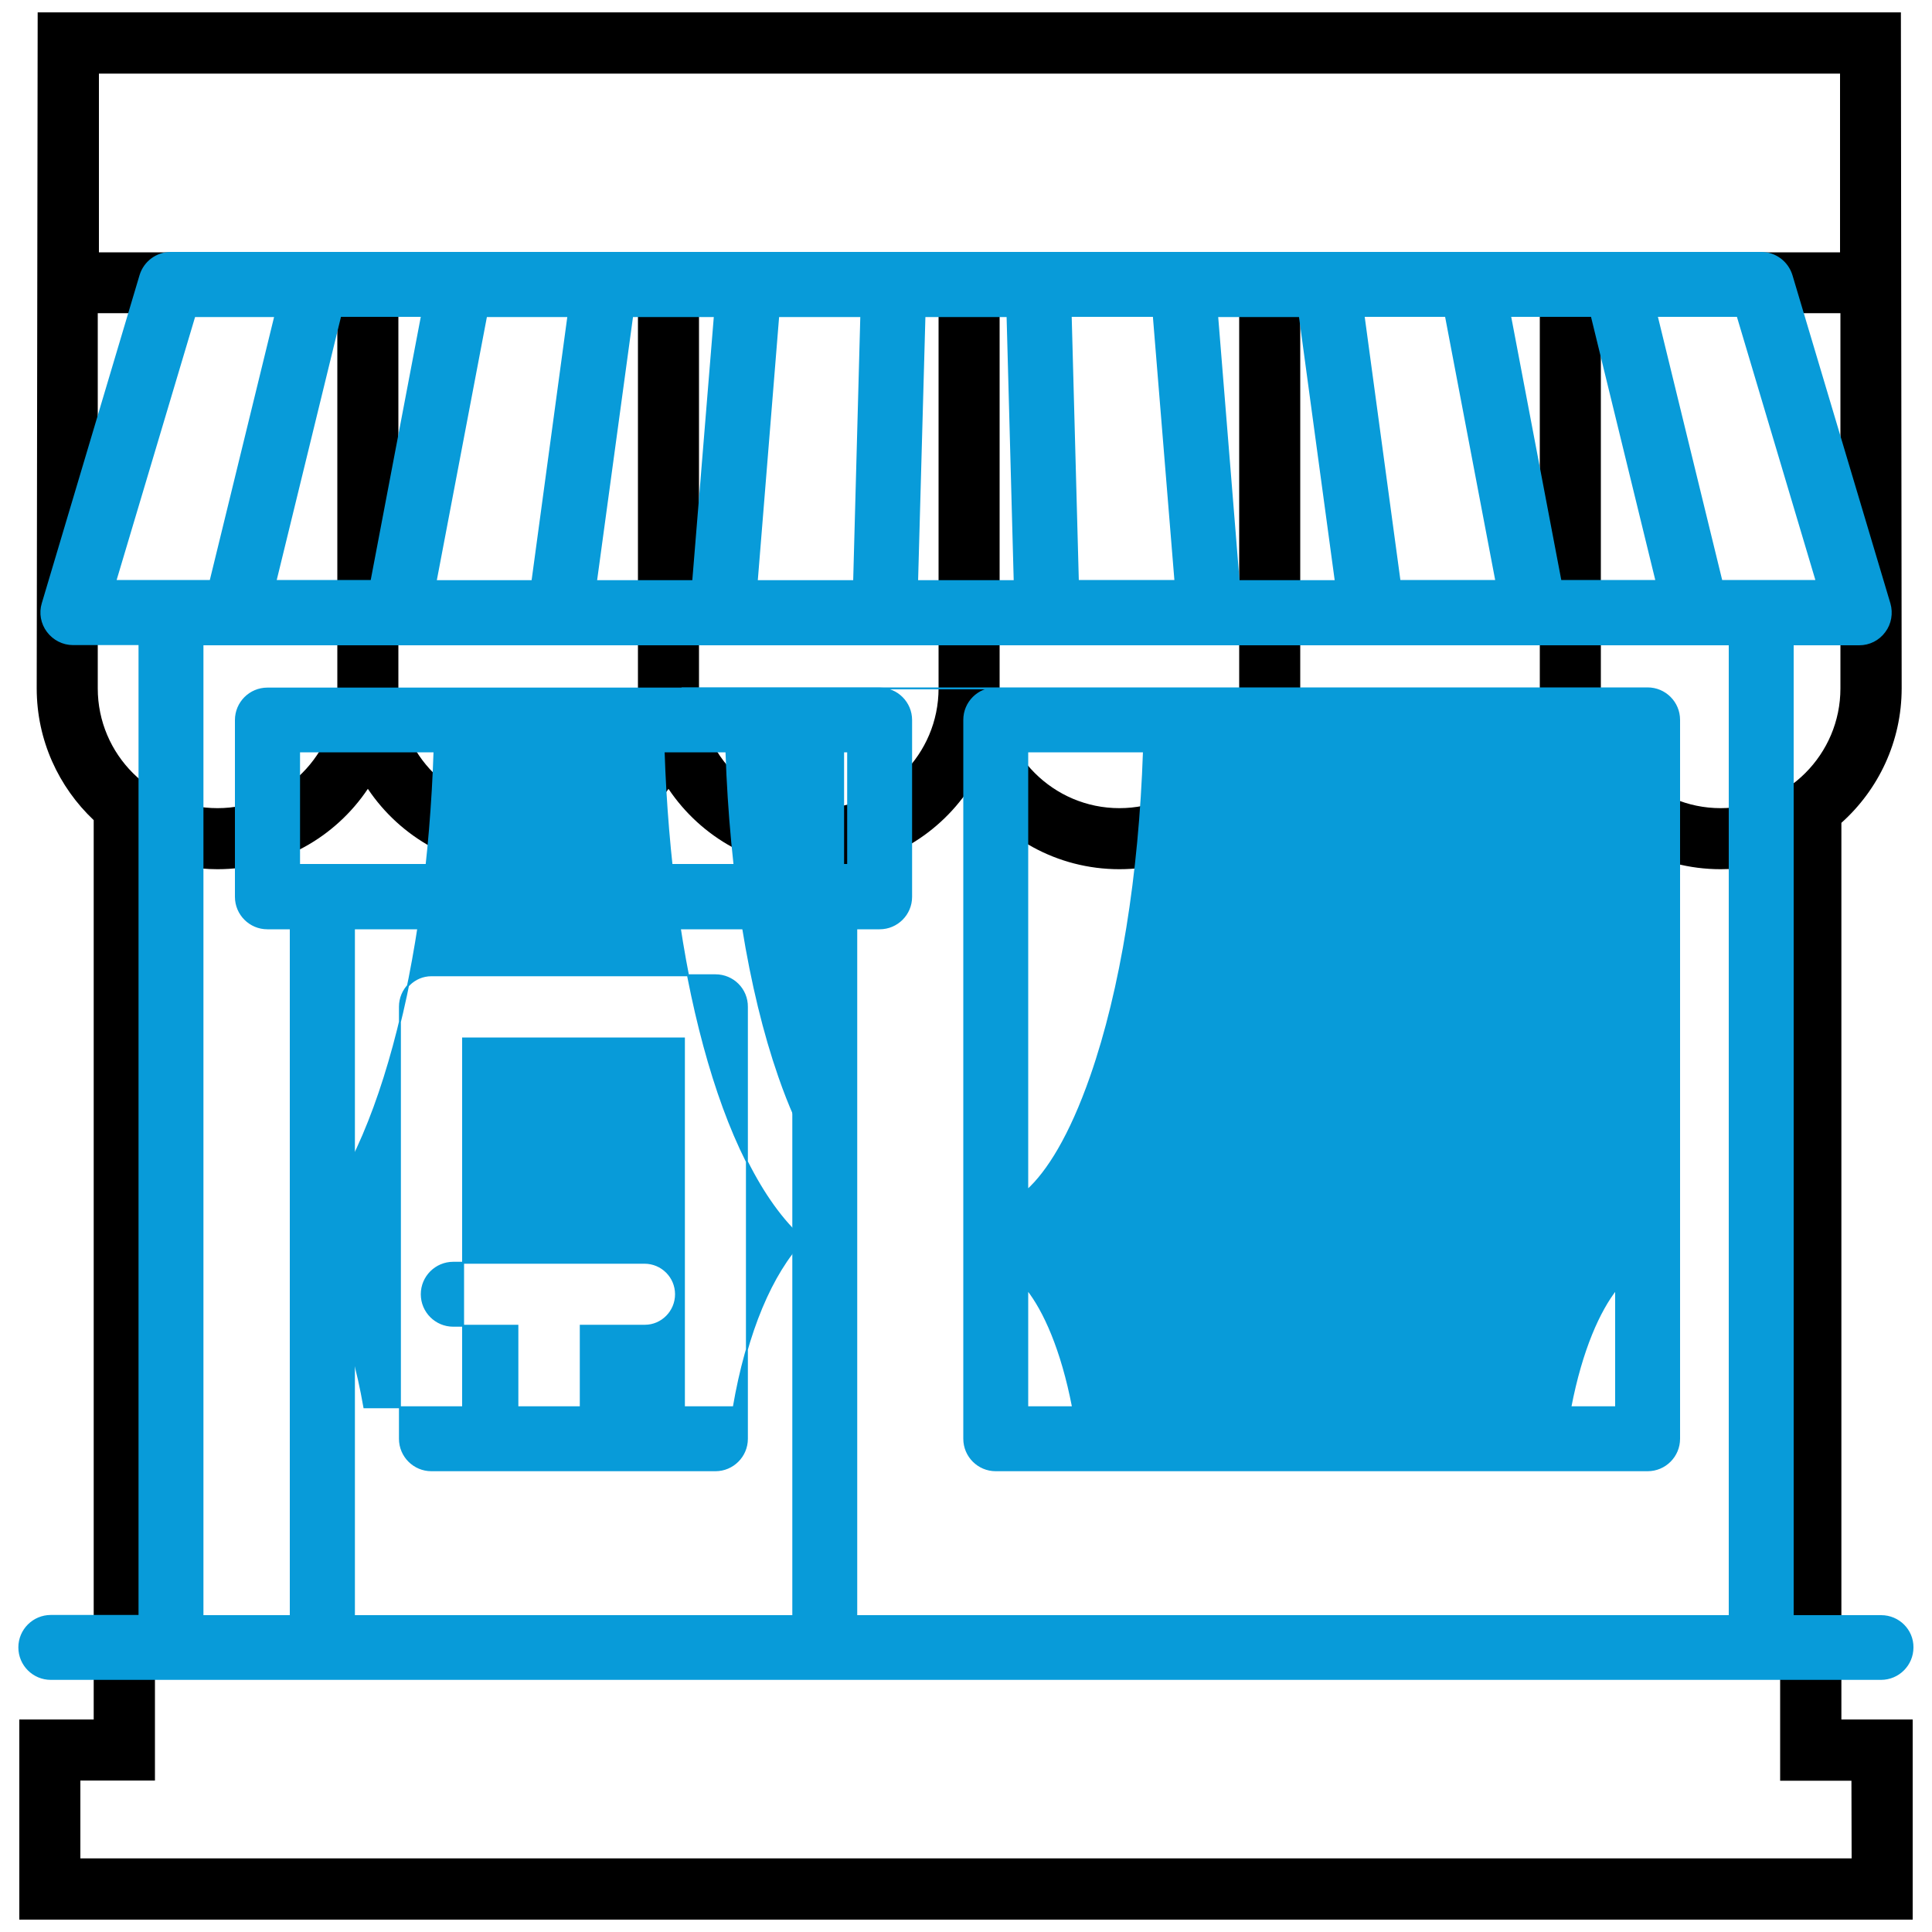 <svg xmlns="http://www.w3.org/2000/svg" viewBox="0 0 1000 1000">
    <path d="M953.1 890V425.9c19.1-17.1 31.2-42 31.2-69.7l-.4-349.8H19.5L19 356.3c0 26.9 11.4 51.1 29.5 68.2V890H10v103.6h980V890h-36.9zM51.2 38.1h901.2v92.5H51.2V38.1zm901.4 124v194.2c0 34.2-27.8 62-62 62s-62-27.9-62-62V162.1h124zm-155.6 0v194.2c0 34.2-27.8 62-62 62s-62-27.9-62-62V162.1h124zm-155.6 0v194.2c0 34.2-27.8 62-62 62s-62-27.9-62-62V162.1h124zm-155.6 0v194.2c0 34.2-27.8 62-62 62-33.9 0-61.5-27.4-62-61.1V162.1h124zm-155.6 0v195.1c-.5 33.8-28.1 61.1-62 61.1-34.2 0-62-27.9-62-62V162.1h124zm-279.6 0h124v194.2c0 34.2-27.8 62-62 62s-62-27.8-62-62V162.1zm907.8 799.8H41.6v-40.3h38.6V444.1c10.1 3.7 21 5.8 32.4 5.8 32.4 0 61-16.5 77.8-41.6 16.8 25.1 45.4 41.6 77.8 41.6s61-16.5 77.8-41.6c16.8 25.1 45.4 41.6 77.8 41.6s61-16.5 77.8-41.6c16.8 25.1 45.4 41.6 77.8 41.6s61-16.5 77.8-41.6c16.8 25.1 45.4 41.6 77.8 41.6s61-16.5 77.8-41.6c16.8 25.1 45.4 41.6 77.8 41.6 10.8 0 21.2-1.9 30.8-5.2v477h36.9l.1 40.2z"/>
    <path stroke="#089bd9" fill="#089bd9" d="M973.7 836.5h-45.8v-503h34.4c5.2 0 10-2.4 13.1-6.6 3.1-4.1 4-9.5 2.6-14.4l-50.7-169.9c-2.1-6.9-8.4-11.7-15.7-11.7H88.4c-7.2 0-13.6 4.7-15.7 11.7L22.1 312.4c-1.5 4.9-.5 10.3 2.6 14.4s7.9 6.6 13.1 6.6h34.4v503H26.3c-9 0-16.3 7.3-16.3 16.3S17.3 869 26.3 869h947.3c9 0 16.3-7.3 16.3-16.3.1-8.9-7.2-16.2-16.2-16.2zm-33.4-535.8H891l-33.5-137.2h41.9l40.9 137.2zm-797.7 0l33.5-137.2h42.3l-26.1 137.2h-49.7zm109-137.1h42.6l-18.6 137.2h-50.1l26.1-137.2zm75.6 0H370l-11.2 137.2h-50.3l18.7-137.2zm75.6 0h43l-3.7 137.2h-50.4l11.1-137.2zm75.7 0h43l3.7 137.2h-50.5l3.8-137.2zm79.4 137.1l-3.7-137.2h43l11.2 137.2h-50.5zm83.2 0L630 163.6h42.8l18.6 137.2h-50.3zm83.3 0l-18.6-137.2h42.6l26.1 137.2h-50.1zm83.3 0l-26.1-137.2h42.3l33.5 137.2h-49.7zM100.6 163.6h41.9L109 300.7H59.7l40.9-137.1zm82.6 672.9v-356h227.4v356H183.2zm255.7-388.8H154.8v-58.8H439v58.8h-.1zm4.3 388.8v-356h12.1c9 0 16.3-7.3 16.3-16.3v-91.5c0-9-7.3-16.3-16.3-16.3H138.4c-9 0-16.3 7.3-16.3 16.3v91.5c0 9 7.3 16.3 16.3 16.3h12.1v356h-45.7v-503h790.5v503H443.2z"/>
    <path stroke="#089bd9" fill="#089bd9" d="M352.8 356.3H515.4c-9 0-16.3 7.3-16.3 16.3v372.1c0 9 7.3 16.3 16.3 16.3h337.4c9 0 16.3-7.3 16.3-16.3V372.6c0-9-7.3-16.3-16.3-16.3zM349.9 669.9c0-9-7.3-16.3-16.3-16.3h-99c-9 0-16.3 7.3-16.3 16.3s7.3 16.3 16.3 16.3h33.2v42.2h-79.2c-6.8-39.2-19.5-69.3-36-86.8 43.8-38.6 68.7-144.5 72.3-252.6h118.6c3.6 108.1 28.4 214 72.3 252.6-16.5 17.5-29.3 47.6-36 86.8h-79.2v-42.2h33.2c8.8 0 16.1-7.3 16.1-16.3zm86.5-53.6c-10.4-9.4-22.3-28-33.1-59.2-15.6-44.8-25.1-104-27.3-168.1h60.4v227.3zM592.1 388.9c-2.2 64.2-11.7 123.3-27.3 168.1-10.9 31.3-22.7 49.8-33.1 59.2V388.9h60.4zm-60.4 278.3c8.7 11 17.9 31.1 23.7 61.2h-23.7v-61.2zm281.1 61.2c5.8-30.1 15-50.1 23.7-61.2v61.2h-23.7zM370.3 504.8h-147c-9 0-16.3 7.3-16.3 16.3v223.6c0 9 7.3 16.3 16.3 16.3h147c9 0 16.3-7.3 16.3-16.3V521.2c.1-9.1-7.2-16.4-16.3-16.4zM354 728.4H239.7V537.5H354v190.9z"/>
</svg>
